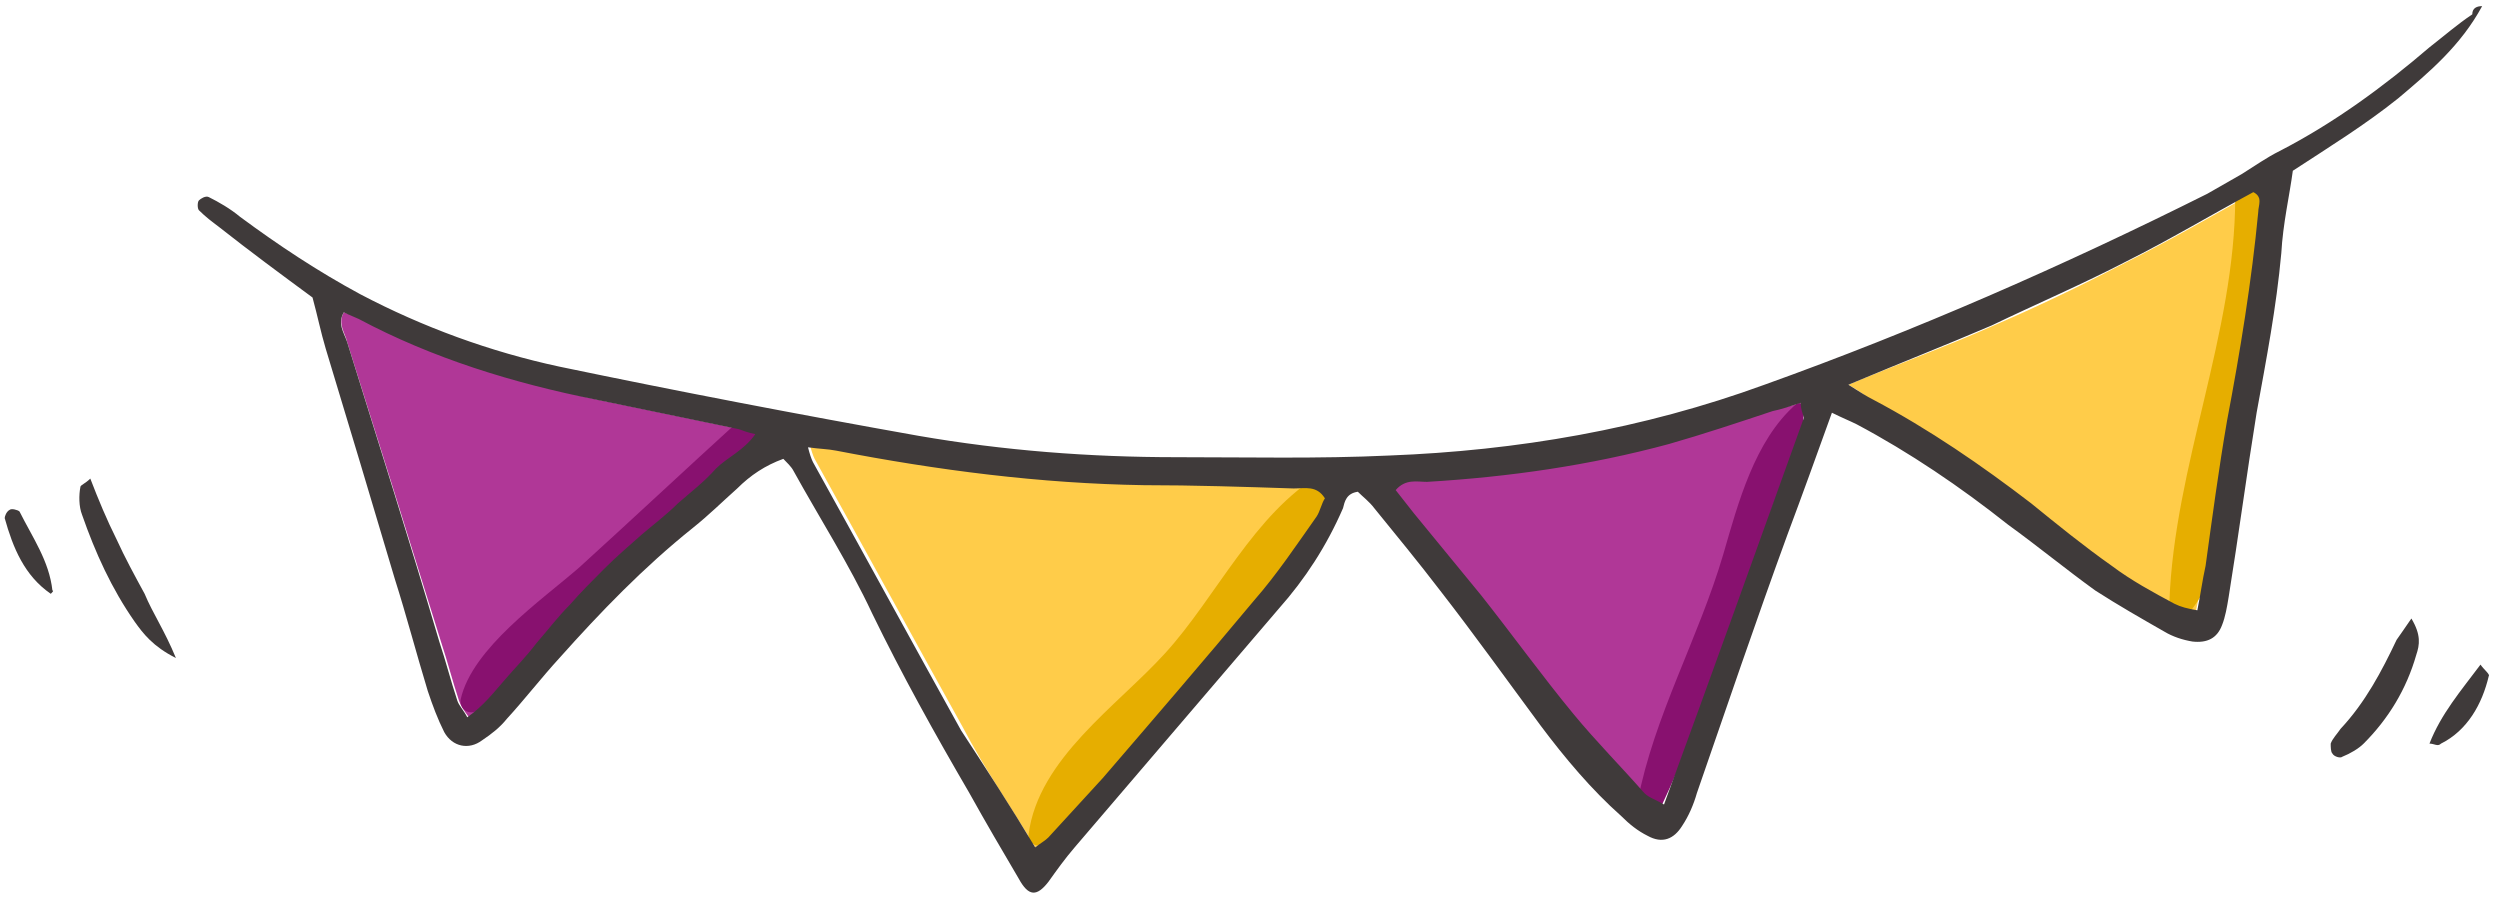 <svg width="99" height="36" viewBox="0 0 99 36" fill="none" xmlns="http://www.w3.org/2000/svg">
<path fill-rule="evenodd" clip-rule="evenodd" d="M40.994 33.554C40.016 31.924 38.973 30.425 38.125 28.795C36.17 25.275 34.214 21.69 32.258 18.169C32.193 18.039 32.128 17.843 32.063 17.583C32.454 17.648 32.845 17.648 33.171 17.713C37.213 18.495 41.254 19.017 45.361 19.082C47.317 19.147 49.338 19.147 51.293 19.212C51.684 19.212 52.206 19.082 52.532 19.604C52.467 19.799 52.401 20.125 52.206 20.321C51.358 21.429 50.576 22.602 49.729 23.645C47.773 25.992 45.752 28.339 43.731 30.685C43.014 31.468 42.297 32.25 41.58 33.032C41.385 33.293 41.254 33.358 40.994 33.554Z" fill="#FFCC49"/>
<path fill-rule="evenodd" clip-rule="evenodd" d="M73.196 15.236C75.217 14.389 77.042 13.737 78.802 12.955C80.628 12.172 82.388 11.325 84.148 10.412C85.843 9.565 87.537 8.587 89.167 7.675C89.558 7.87 89.363 8.196 89.363 8.457C89.102 11.26 88.646 13.998 88.124 16.736C87.798 18.626 87.537 20.517 87.277 22.472C87.212 23.059 87.081 23.58 86.951 24.232C86.56 24.102 86.299 24.102 86.038 23.971C85.191 23.515 84.343 22.994 83.561 22.472C82.453 21.69 81.41 20.842 80.367 19.995C78.411 18.43 76.325 16.996 74.109 15.888C73.913 15.693 73.653 15.497 73.196 15.236Z" fill="#FFCC49"/>
<path fill-rule="evenodd" clip-rule="evenodd" d="M71.306 15.953C71.306 16.214 71.371 16.345 71.306 16.475C69.48 21.559 67.655 26.644 65.765 31.794C65.439 31.598 65.178 31.533 64.982 31.338C64.005 30.295 63.027 29.317 62.179 28.209C60.941 26.709 59.767 25.08 58.529 23.515C57.681 22.407 56.769 21.364 55.856 20.256C55.596 19.995 55.4 19.669 55.139 19.343C55.53 18.887 55.987 19.017 56.378 19.017C59.637 18.822 62.831 18.365 65.96 17.518C67.329 17.127 68.698 16.67 70.067 16.214C70.523 16.149 70.915 16.084 71.306 15.953Z" fill="#B03797"/>
<path fill-rule="evenodd" clip-rule="evenodd" d="M13.615 12.368C13.811 12.433 14.072 12.498 14.267 12.629C17.266 14.128 20.395 15.106 23.654 15.823C25.544 16.214 27.435 16.605 29.325 16.996C29.521 17.061 29.651 17.061 29.977 17.192C29.521 17.844 28.869 18.104 28.413 18.561C27.956 19.082 27.435 19.473 26.913 19.93C26.457 20.321 25.936 20.712 25.479 21.168C24.958 21.625 24.502 22.081 23.98 22.537C23.524 22.993 23.067 23.515 22.611 23.971C22.155 24.493 21.698 24.949 21.307 25.471C20.916 25.927 20.525 26.448 20.069 26.905C19.613 27.426 19.221 27.948 18.57 28.404C18.374 28.143 18.244 27.948 18.178 27.752C17.918 26.97 17.722 26.188 17.461 25.405C16.223 21.429 14.984 17.453 13.746 13.541C13.681 13.215 13.354 12.824 13.615 12.368Z" fill="#B03797"/>
<path fill-rule="evenodd" clip-rule="evenodd" d="M29.325 16.605C27.174 18.561 25.088 20.517 22.937 22.472C21.438 23.776 18.7 25.666 18.244 27.687C18.178 28.078 18.57 28.339 18.895 28.143C20.786 27.101 22.416 24.949 24.045 23.515C26.196 21.625 28.543 19.604 30.303 17.322C30.694 16.736 29.847 16.214 29.325 16.605Z" fill="#88116F"/>
<path fill-rule="evenodd" clip-rule="evenodd" d="M52.336 18.756C49.664 20.321 48.164 23.646 46.144 25.862C44.253 27.948 41.124 30.034 40.733 33.032C40.668 33.489 41.255 33.619 41.515 33.358C46.013 29.447 49.599 24.297 53.119 19.474C53.445 19.017 52.793 18.496 52.336 18.756Z" fill="#E6AE00"/>
<path fill-rule="evenodd" clip-rule="evenodd" d="M71.11 16.018C69.48 17.453 68.828 19.93 68.242 21.95C67.264 25.275 65.504 28.339 64.852 31.729C64.722 32.25 65.504 32.641 65.699 32.12C66.873 29.642 67.851 27.035 68.763 24.493C69.285 23.124 69.676 21.69 70.132 20.256C70.654 18.691 71.436 17.778 71.436 16.149C71.436 16.018 71.24 15.888 71.11 16.018Z" fill="#88116F"/>
<path fill-rule="evenodd" clip-rule="evenodd" d="M89.428 7.675C89.297 7.153 88.515 7.284 88.515 7.805C88.515 13.216 86.103 18.431 85.908 23.841C85.908 24.363 86.56 24.428 86.82 24.102C88.45 21.951 88.32 18.366 88.776 15.758C89.297 13.085 90.275 10.347 89.428 7.675Z" fill="#E6AE00"/>
<path fill-rule="evenodd" clip-rule="evenodd" d="M98.293 0.243C97.445 1.808 96.207 2.851 94.968 3.894C93.664 4.937 92.296 5.784 90.796 6.762C90.666 7.74 90.405 8.848 90.34 10.021C90.144 12.172 89.753 14.193 89.362 16.344C88.971 18.756 88.645 21.233 88.254 23.645C88.189 24.037 88.124 24.428 87.993 24.754C87.798 25.275 87.406 25.471 86.82 25.405C86.429 25.34 86.037 25.21 85.712 25.014C84.799 24.493 83.886 23.971 82.974 23.385C81.8 22.537 80.692 21.625 79.519 20.777C77.628 19.278 75.608 17.909 73.522 16.801C73.261 16.67 72.935 16.54 72.544 16.344C71.957 17.974 71.37 19.604 70.784 21.168C69.545 24.558 68.372 28.013 67.198 31.403C67.068 31.859 66.873 32.315 66.612 32.706C66.286 33.228 65.829 33.423 65.243 33.097C64.852 32.902 64.526 32.641 64.2 32.315C63.026 31.272 61.983 30.034 61.006 28.73C59.702 26.97 58.398 25.145 57.029 23.385C56.182 22.276 55.269 21.168 54.422 20.125C54.226 19.864 53.965 19.669 53.77 19.473C53.313 19.539 53.248 19.864 53.183 20.125C52.531 21.625 51.684 22.928 50.641 24.102C47.968 27.231 45.23 30.425 42.558 33.554C42.166 34.01 41.841 34.467 41.515 34.923C41.058 35.51 40.732 35.51 40.341 34.792C39.689 33.684 39.038 32.576 38.386 31.403C37.017 29.056 35.713 26.709 34.54 24.297C33.627 22.342 32.454 20.516 31.411 18.626C31.345 18.496 31.15 18.3 31.02 18.17C30.302 18.43 29.716 18.822 29.194 19.343C28.608 19.864 28.086 20.386 27.434 20.907C25.479 22.472 23.784 24.232 22.154 26.057C21.437 26.84 20.785 27.687 20.068 28.469C19.807 28.795 19.481 29.056 19.09 29.317C18.569 29.708 17.917 29.577 17.591 28.991C17.33 28.469 17.135 27.948 16.939 27.361C16.483 25.862 16.092 24.363 15.635 22.928C14.723 19.864 13.81 16.801 12.897 13.802C12.702 13.15 12.572 12.498 12.376 11.781C11.137 10.869 9.899 9.956 8.66 8.978C8.399 8.783 8.139 8.587 7.878 8.326C7.813 8.261 7.813 8 7.878 7.935C7.943 7.87 8.139 7.74 8.269 7.805C8.66 8 9.117 8.261 9.508 8.587C11.007 9.695 12.572 10.738 14.266 11.651C16.744 12.955 19.416 13.932 22.154 14.519C26.848 15.497 31.606 16.41 36.365 17.257C39.755 17.844 43.144 18.105 46.599 18.105C49.402 18.105 52.205 18.17 55.008 18.039C60.093 17.844 65.047 16.996 69.871 15.236C75.868 13.085 81.67 10.543 87.406 7.675C87.863 7.414 88.319 7.153 88.775 6.892C89.297 6.566 89.753 6.24 90.275 5.98C92.426 4.871 94.382 3.437 96.207 1.873C96.793 1.417 97.315 0.96 97.902 0.569C97.902 0.308 98.097 0.243 98.293 0.243ZM40.993 33.554C41.254 33.358 41.384 33.293 41.515 33.163C42.232 32.38 42.949 31.598 43.666 30.816C45.687 28.469 47.707 26.122 49.663 23.776C50.576 22.733 51.358 21.559 52.14 20.451C52.27 20.256 52.336 19.93 52.466 19.734C52.14 19.213 51.684 19.343 51.227 19.343C49.272 19.278 47.251 19.213 45.295 19.213C41.189 19.148 37.147 18.626 33.105 17.844C32.779 17.779 32.454 17.779 31.997 17.713C32.062 17.974 32.128 18.17 32.193 18.3C34.148 21.82 36.104 25.405 38.06 28.926C39.038 30.425 40.015 31.924 40.993 33.554ZM73.196 15.236C73.717 15.562 73.913 15.693 74.173 15.823C76.39 16.996 78.476 18.43 80.431 19.93C81.474 20.777 82.517 21.625 83.626 22.407C84.408 22.994 85.255 23.45 86.103 23.906C86.363 24.037 86.624 24.102 87.015 24.167C87.146 23.515 87.211 22.994 87.341 22.407C87.602 20.516 87.863 18.561 88.189 16.67C88.71 13.932 89.166 11.129 89.427 8.392C89.427 8.131 89.623 7.805 89.232 7.609C87.537 8.522 85.907 9.5 84.212 10.347C82.452 11.26 80.627 12.042 78.867 12.889C77.042 13.672 75.216 14.389 73.196 15.236ZM71.305 15.953C70.914 16.084 70.523 16.214 70.197 16.279C68.828 16.735 67.459 17.192 66.09 17.583C62.961 18.43 59.767 18.887 56.508 19.082C56.117 19.082 55.66 18.952 55.269 19.408C55.53 19.734 55.725 19.995 55.986 20.321C56.899 21.429 57.746 22.472 58.659 23.58C59.897 25.145 61.071 26.774 62.309 28.274C63.222 29.382 64.2 30.36 65.112 31.403C65.308 31.598 65.569 31.663 65.895 31.859C67.785 26.709 69.61 21.625 71.436 16.54C71.37 16.344 71.305 16.149 71.305 15.953ZM13.614 12.368C13.354 12.824 13.614 13.15 13.745 13.541C14.983 17.518 16.222 21.429 17.395 25.405C17.656 26.188 17.852 26.97 18.112 27.752C18.178 27.948 18.373 28.143 18.503 28.404C19.155 27.948 19.547 27.426 20.003 26.905C20.394 26.448 20.85 25.992 21.241 25.471C21.698 24.949 22.089 24.428 22.545 23.971C23.001 23.45 23.458 22.994 23.914 22.537C24.37 22.081 24.892 21.625 25.413 21.168C25.87 20.777 26.391 20.386 26.848 19.93C27.369 19.473 27.89 19.082 28.347 18.561C28.803 18.105 29.455 17.844 29.911 17.192C29.585 17.127 29.455 17.061 29.259 16.996C27.369 16.605 25.479 16.214 23.588 15.823C20.329 15.171 17.135 14.193 14.201 12.629C14.071 12.564 13.875 12.498 13.614 12.368Z" fill="#3F3A3A"/>
<path fill-rule="evenodd" clip-rule="evenodd" d="M95.491 24.493C95.882 25.145 95.817 25.536 95.686 25.927C95.295 27.296 94.578 28.469 93.6 29.447C93.405 29.642 93.079 29.838 92.753 29.968C92.688 30.034 92.427 29.968 92.362 29.838C92.296 29.773 92.296 29.577 92.296 29.447C92.362 29.251 92.557 29.056 92.688 28.86C93.665 27.817 94.317 26.579 94.904 25.34C95.034 25.145 95.23 24.884 95.491 24.493Z" fill="#3F3A3A"/>
<path fill-rule="evenodd" clip-rule="evenodd" d="M6.966 26.057C6.053 25.601 5.662 25.079 5.336 24.623C4.423 23.319 3.772 21.885 3.25 20.386C3.12 20.06 3.12 19.604 3.185 19.278C3.185 19.212 3.38 19.147 3.576 18.952C3.902 19.799 4.228 20.581 4.619 21.364C4.945 22.081 5.336 22.798 5.727 23.515C6.053 24.297 6.509 24.949 6.966 26.057Z" fill="#3F3A3A"/>
<path fill-rule="evenodd" clip-rule="evenodd" d="M96.207 29.447C96.664 28.274 97.446 27.361 98.228 26.318C98.359 26.514 98.619 26.709 98.554 26.775C98.293 27.883 97.707 28.926 96.664 29.447C96.534 29.578 96.403 29.447 96.207 29.447Z" fill="#3F3A3A"/>
<path fill-rule="evenodd" clip-rule="evenodd" d="M2.011 23.515C0.968 22.798 0.512 21.69 0.186 20.517C0.186 20.451 0.251 20.256 0.382 20.191C0.447 20.125 0.708 20.191 0.773 20.256C1.294 21.299 1.946 22.211 2.076 23.385C2.142 23.385 2.076 23.45 2.011 23.515Z" fill="#3F3A3A"/>
</svg>
